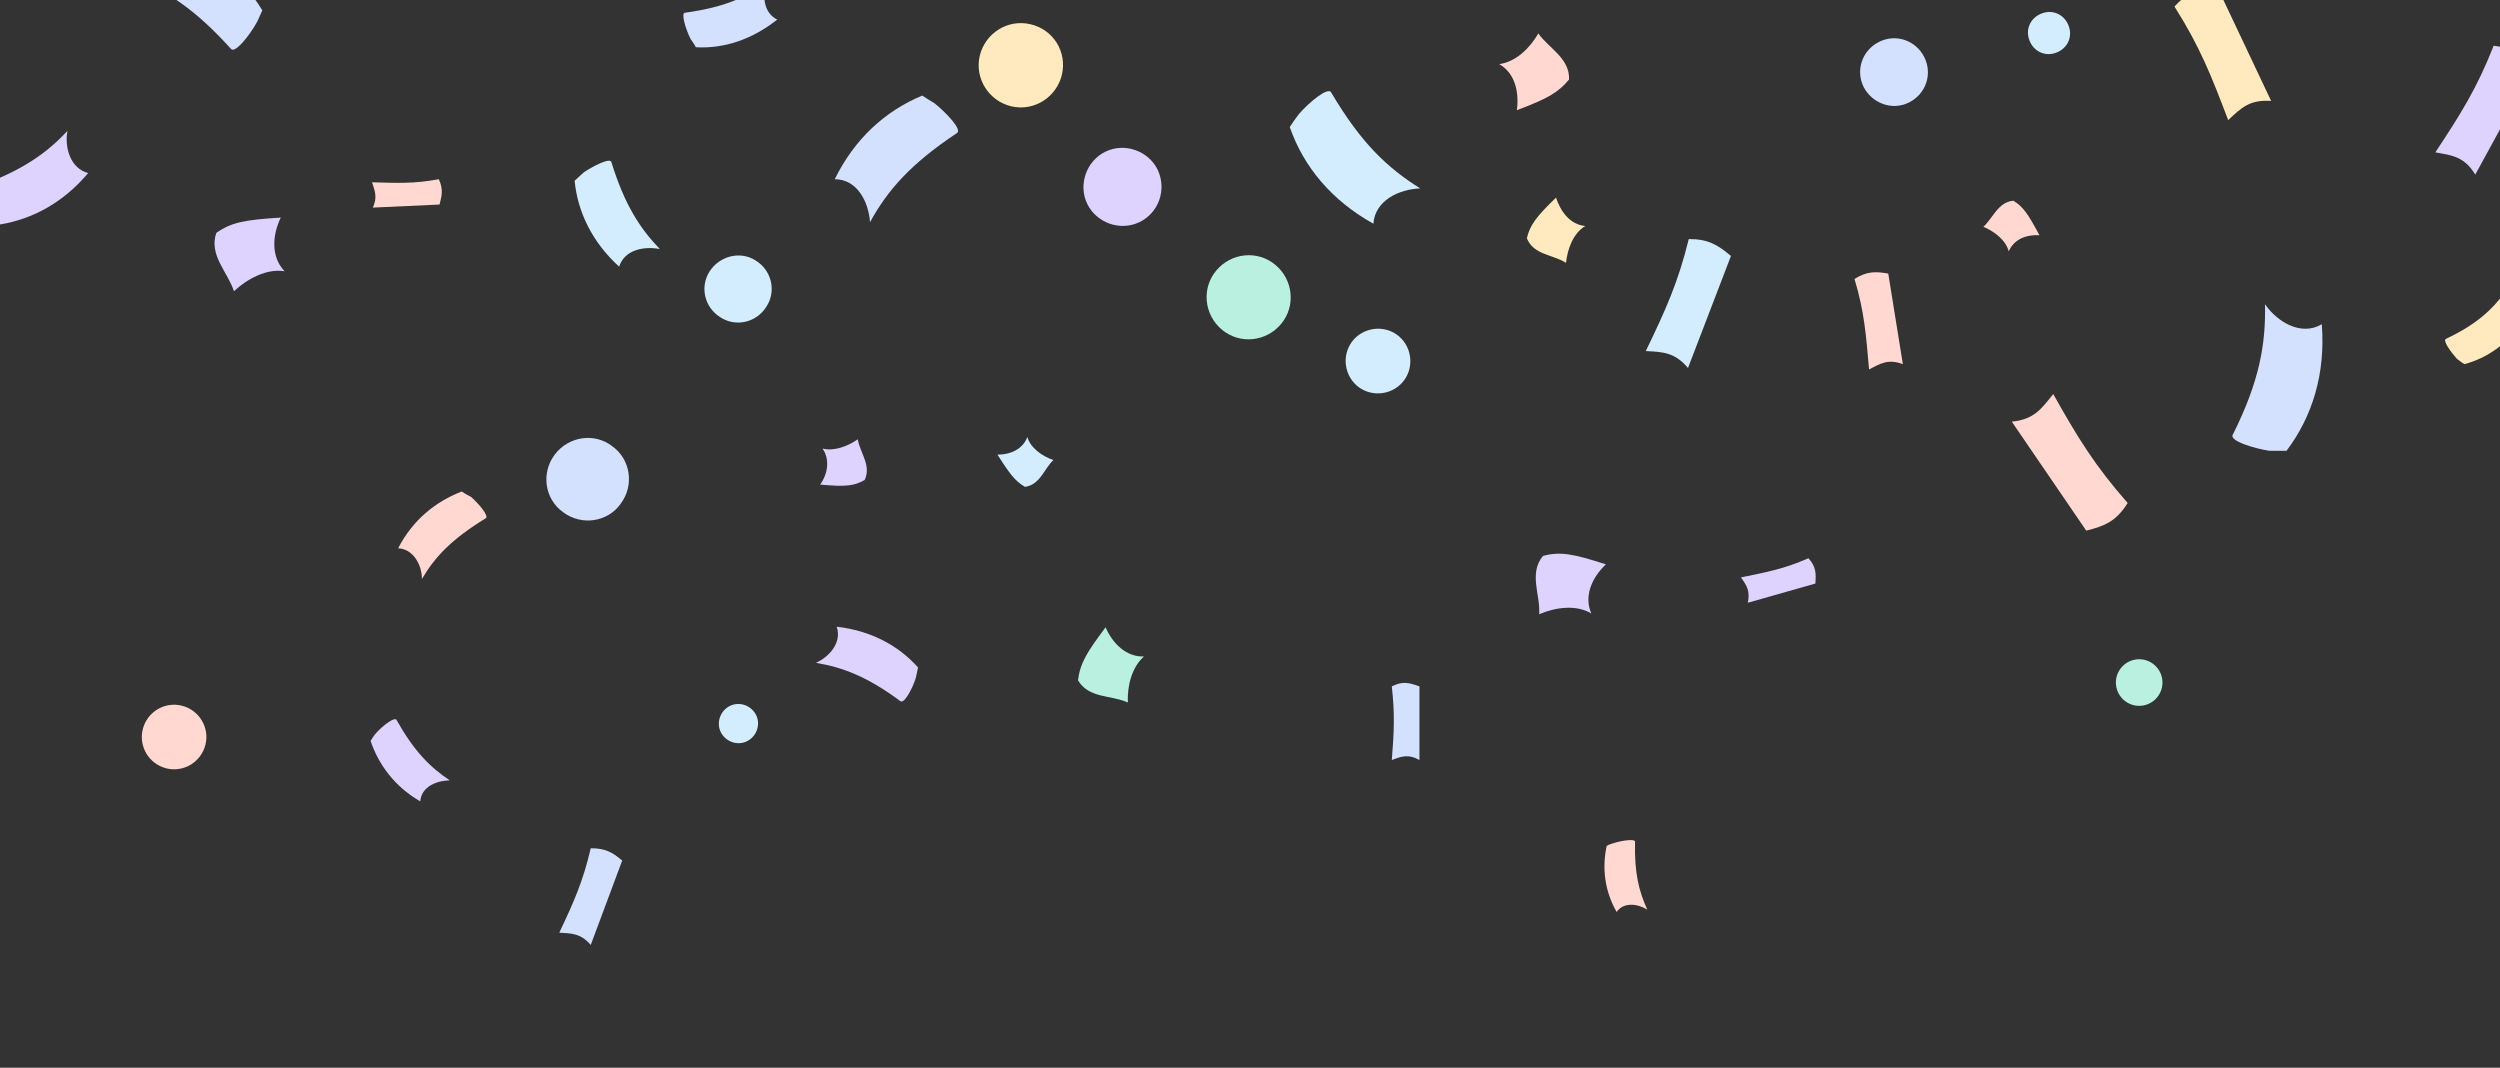 <svg width="1440" height="615" viewBox="0 0 1440 615" fill="none" xmlns="http://www.w3.org/2000/svg">
<rect x="0" y="0" width="1440" height="615" fill="#333333" stroke="none"/>
<g clip-path="url(#clip0)">
<path d="M903.78 45.771C904.222 33.396 891.847 27.651 886.101 19.254C881.239 27.651 873.284 35.606 863.561 36.932C872.842 42.235 875.052 53.284 873.726 63.449C891.405 56.819 897.592 53.284 903.78 45.771Z" fill="#FFD9D1"/>
<path d="M997.036 147.42L972.286 211.944C964.772 203.105 958.143 202.663 947.978 202.222C959.469 178.356 966.54 162.888 972.728 137.697C983.777 137.697 989.081 140.791 997.036 147.42Z" fill="#D3EDFF"/>
<path d="M400.818 27.21C417.171 28.094 433.082 22.791 447.667 11.3C439.711 7.322 438.827 -2.842 441.921 -10.355C429.988 -1.517 417.171 4.229 394.63 7.322C391.979 7.322 395.072 17.045 397.724 22.349C398.608 23.674 399.934 25.442 400.818 27.21Z" fill="#D3E1FF"/>
<path d="M620.919 391.817C627.107 402.423 639.924 400.214 649.647 404.633C649.205 395.352 651.857 384.304 658.928 378.116C648.763 378.558 640.808 370.603 636.83 361.322C626.223 375.465 622.245 381.652 620.919 391.817Z" fill="#BAF0DF"/>
<path d="M1277.25 -7.262L1308.18 58.147C1295.81 57.263 1290.95 62.124 1283.43 69.195C1273.71 43.562 1267.08 26.768 1252.5 3.787C1260.01 -4.61 1266.64 -5.936 1277.25 -7.262Z" fill="#FFE9BE"/>
<path d="M1201.67 305.637L1158.8 242.881C1171.61 241.555 1175.59 235.81 1182.66 226.971C1196.81 252.162 1206.53 268.072 1225.53 289.727C1218.9 300.334 1212.28 302.986 1201.67 305.637Z" fill="#FFD9D1"/>
<path d="M590.423 280.445C599.262 279.12 601.472 269.839 606.776 264.977C600.146 262.767 593.517 257.906 591.749 251.719C589.097 258.79 582.025 261.884 574.512 261.884C581.141 272.048 584.235 276.91 590.423 280.445Z" fill="#D3EDFF"/>
<path d="M888.753 320.221C880.356 330.385 887.427 342.76 886.543 353.809C895.825 349.831 907.758 348.063 916.597 353.367C912.177 343.202 917.039 332.595 924.995 325.082C905.99 318.895 898.476 317.569 888.753 320.221Z" fill="#DED3FF"/>
<path d="M784.006 192.057C792.846 186.754 804.337 189.405 809.641 198.244C814.944 207.083 812.292 218.574 803.453 223.877C794.614 229.181 783.123 226.529 777.819 217.69C772.515 208.851 775.167 197.36 784.006 192.057Z" fill="#D3EDFF"/>
<path d="M925.437 487.276C922.785 499.651 924.111 512.909 931.182 525.284C935.16 519.539 943.115 520.422 948.861 523.958C943.999 513.351 941.348 502.744 941.79 485.067C942.232 482.857 934.276 484.183 929.856 485.509C928.53 485.951 926.763 486.392 925.437 487.276Z" fill="#FFD9D1"/>
<path d="M531.199 55.053C509.985 63.892 492.306 79.802 480.814 103.225C493.632 103.225 500.261 116.042 501.145 127.974C511.31 109.412 524.57 94.386 551.088 76.708C554.624 74.94 544.9 64.776 538.271 59.472C536.061 58.146 533.851 56.821 531.199 55.053Z" fill="#D3E1FF"/>
<path d="M1087.64 157.585L1096.04 209.735C1087.64 206.641 1083.22 209.293 1076.59 212.828C1074.82 192.941 1073.94 179.682 1068.19 160.678C1075.26 156.259 1080.13 156.259 1087.64 157.585Z" fill="#FFD9D1"/>
<path d="M498.051 276.468C502.029 268.071 495.399 261 494.074 253.045C488.328 257.022 480.372 260.116 473.743 258.348C478.163 264.536 476.837 272.933 472.417 279.12C487.002 280.446 491.864 280.004 498.051 276.468Z" fill="#DED3FF"/>
<path d="M124.586 134.161C120.167 146.978 131.216 156.7 134.752 167.749C142.265 160.678 153.756 154.491 163.922 156.259C155.966 147.862 156.85 135.487 161.712 125.322C140.939 126.648 133.426 127.974 124.586 134.161Z" fill="#DED3FF"/>
<path d="M151.105 5.996C139.613 -13.008 121.493 -28.034 97.626 -35.547C99.394 -23.172 87.903 -14.775 76.853 -12.566C95.858 -5.494 112.211 5.112 132.984 28.094C135.194 31.187 143.591 20.581 147.569 13.509C148.895 11.3 149.779 8.648 151.105 5.996Z" fill="#D3E1FF"/>
<path d="M1073.5 50.191C1068.64 40.468 1072.61 28.977 1082.34 24.116C1092.06 19.254 1103.55 23.232 1108.41 32.955C1113.27 42.678 1109.3 54.168 1099.57 59.03C1089.85 63.891 1078.36 59.472 1073.5 50.191Z" fill="#D3E1FF"/>
<path d="M266.017 283.098C250.99 288.843 237.73 299.45 229.333 315.802C238.172 316.244 243.034 325.525 243.034 333.48C250.548 320.663 260.271 310.498 279.718 298.566C281.927 297.24 275.74 290.169 271.32 286.191C269.552 285.307 267.784 284.424 266.017 283.098Z" fill="#FFD9D1"/>
<path d="M611.638 43.12C608.544 55.937 595.727 64.334 582.468 61.24C569.651 58.146 561.253 45.33 564.347 32.072C567.441 19.255 580.258 10.858 593.517 13.952C606.776 17.045 614.732 29.862 611.638 43.12Z" fill="#FFE9BE"/>
<path d="M1159.68 115.6C1150.84 116.484 1148.19 125.322 1142.44 130.626C1148.63 133.277 1155.26 138.139 1157.03 144.768C1160.12 137.697 1167.19 135.045 1174.71 135.487C1168.08 123.113 1165.43 119.135 1159.68 115.6Z" fill="#FFD9D1"/>
<path d="M879.472 137.255C883.449 146.978 894.499 146.536 902.012 151.398C902.896 143.443 905.99 134.604 913.061 130.184C904.222 129.3 898.918 121.787 896.267 113.832C884.775 124.881 881.24 129.742 879.472 137.255Z" fill="#FFE9BE"/>
<path d="M1419.56 209.734C1432.82 206.199 1444.75 197.802 1453.59 184.543C1446.08 183.659 1442.54 175.263 1442.98 168.191C1435.47 178.356 1426.63 186.753 1408.95 195.15C1406.74 196.034 1411.6 202.663 1415.14 206.641C1416.47 207.525 1417.79 208.85 1419.56 209.734Z" fill="#FFE9BE"/>
<path d="M424.684 428.056C418.496 427.614 413.635 422.31 414.077 416.123C414.519 409.936 419.822 405.074 426.01 405.516C432.198 405.958 437.059 411.262 436.617 417.449C436.175 423.636 430.872 428.498 424.684 428.056Z" fill="#D3EDFF"/>
<path d="M1244.98 389.165C1247.19 396.236 1243.21 403.749 1236.14 405.958C1229.07 408.168 1221.56 404.191 1219.35 397.12C1217.14 390.048 1221.12 382.535 1228.19 380.326C1235.26 378.116 1242.77 382.093 1244.98 389.165Z" fill="#BAF0DF"/>
<path d="M-0.05 129.3C18.955 126.207 36.633 116.484 50.776 99.69C40.611 97.038 37.075 85.106 38.843 75.383C26.91 88.199 13.209 97.922 -11.983 107.203C-15.077 108.087 -9.332 118.252 -4.912 123.555C-3.586 125.765 -1.818 127.533 -0.05 129.3Z" fill="#DED3FF"/>
<path d="M83.482 416.566C87.902 407.285 98.951 403.308 108.233 407.727C117.514 412.147 121.492 423.196 117.072 432.476C112.652 441.757 101.603 445.735 92.322 441.315C83.04 436.896 79.063 425.847 83.482 416.566Z" fill="#FFD9D1"/>
<path d="M352.643 257.023C363.25 264.536 365.46 279.562 357.505 290.169C349.991 300.776 334.964 302.986 324.357 295.03C313.75 287.517 311.54 272.491 319.495 261.885C327.451 251.278 342.478 249.068 352.643 257.023Z" fill="#D3E1FF"/>
<path d="M358.388 495.675L340.267 544.289C334.522 537.66 329.66 537.66 322.146 537.218C330.544 519.54 335.848 507.607 340.267 488.604C348.665 488.604 352.642 490.813 358.388 495.675Z" fill="#D3E1FF"/>
<path d="M1317.02 259.674C1332.05 239.786 1339.56 215.037 1337.35 186.752C1325.42 193.823 1311.72 185.427 1304.65 175.262C1305.09 198.243 1301.55 219.457 1286.08 250.393C1283.87 253.928 1298.46 258.348 1307.3 259.674C1310.39 259.674 1313.49 259.674 1317.02 259.674Z" fill="#D3E1FF"/>
<path d="M742.902 73.172C750.858 96.153 767.211 115.599 791.077 128.857C791.961 115.599 805.662 108.969 818.037 108.527C799.033 96.595 784.006 82.453 766.769 53.284C765.001 49.748 753.952 59.029 748.206 65.659C746.438 67.868 744.67 70.52 742.902 73.172Z" fill="#D3EDFF"/>
<path d="M330.986 104.109C332.754 122.229 341.152 139.465 356.621 153.607C359.714 143.884 370.764 141.675 380.045 143.442C368.554 131.51 359.714 117.81 352.201 93.502C351.759 90.409 341.594 95.712 336.29 99.248C334.522 101.016 332.754 102.341 330.986 104.109Z" fill="#D3EDFF"/>
<path d="M253.199 117.809L214.748 119.577C217.399 113.831 216.074 110.296 214.306 104.992C228.891 105.434 238.614 105.876 252.757 103.225C255.409 108.97 254.525 112.506 253.199 117.809Z" fill="#FFD9D1"/>
<path d="M1177.36 7.322C1183.99 5.555 1190.18 9.532 1191.95 16.161C1193.71 22.791 1189.74 28.978 1183.11 30.745C1176.48 32.513 1170.29 28.536 1168.52 21.907C1166.75 15.277 1170.73 9.09 1177.36 7.322Z" fill="#D3EDFF"/>
<path d="M213.454 426.754C218.204 440.685 227.405 453.112 242.072 461.585C242.669 453.221 251.332 449.635 259.049 449.486C247.817 441.958 238.656 432.897 228.46 414.795C227.504 412.484 220.374 418.141 216.879 421.955C215.217 423.658 214.539 425.291 213.454 426.754Z" fill="#DED3FF"/>
<path d="M656.276 127.973C645.227 133.276 631.526 128.415 626.222 117.366C620.919 106.318 625.78 92.617 636.83 87.314C647.879 82.011 661.58 86.872 666.884 97.921C672.187 109.411 667.326 122.67 656.276 127.973Z" fill="#DED3FF"/>
<path d="M435.292 150.072C444.573 155.817 447.225 167.75 441.479 176.589C435.734 185.869 423.8 188.521 414.961 182.776C405.68 177.03 403.028 165.098 408.773 156.259C414.519 147.42 426.452 144.326 435.292 150.072Z" fill="#D3EDFF"/>
<path d="M817.595 395.352V437.779C811.408 434.243 807.43 435.569 801.685 437.779C803.01 421.427 803.452 411.262 801.685 395.352C807.872 392.258 811.408 393.142 817.595 395.352Z" fill="#D3E1FF"/>
<path d="M1459.34 39.143L1425.75 100.573C1419.56 90.409 1412.93 89.525 1402.76 87.757C1417.35 65.659 1426.63 51.075 1436.35 26.326C1447.4 27.652 1452.27 31.63 1459.34 39.143Z" fill="#DED3FF"/>
<path d="M705.747 191.335C694.698 183.822 691.604 168.796 699.118 157.747C706.631 146.698 721.658 143.605 732.708 151.118C743.757 158.631 746.851 173.657 739.337 184.706C731.824 195.754 716.797 198.848 705.747 191.335Z" fill="#BAF0DF"/>
<path d="M1045.65 336.131L1006.76 347.18C1008.08 340.551 1006.32 337.457 1002.78 332.596C1017.81 329.502 1027.53 327.734 1041.67 321.547C1046.09 326.408 1046.09 330.386 1045.65 336.131Z" fill="#DED3FF"/>
<path d="M528.782 384.423C517.291 371.607 501.38 363.21 481.933 361C485.027 369.839 477.955 378.236 470 381.772C485.469 384.423 499.612 389.727 518.617 403.869C520.827 405.637 525.688 396.356 527.456 390.611C527.898 388.843 528.34 386.633 528.782 384.423Z" fill="#DED3FF"/>
</g>
<defs>
<clipPath id="clip0">
<rect width="1440" height="615" fill="white"/>
</clipPath>
</defs>
</svg>
